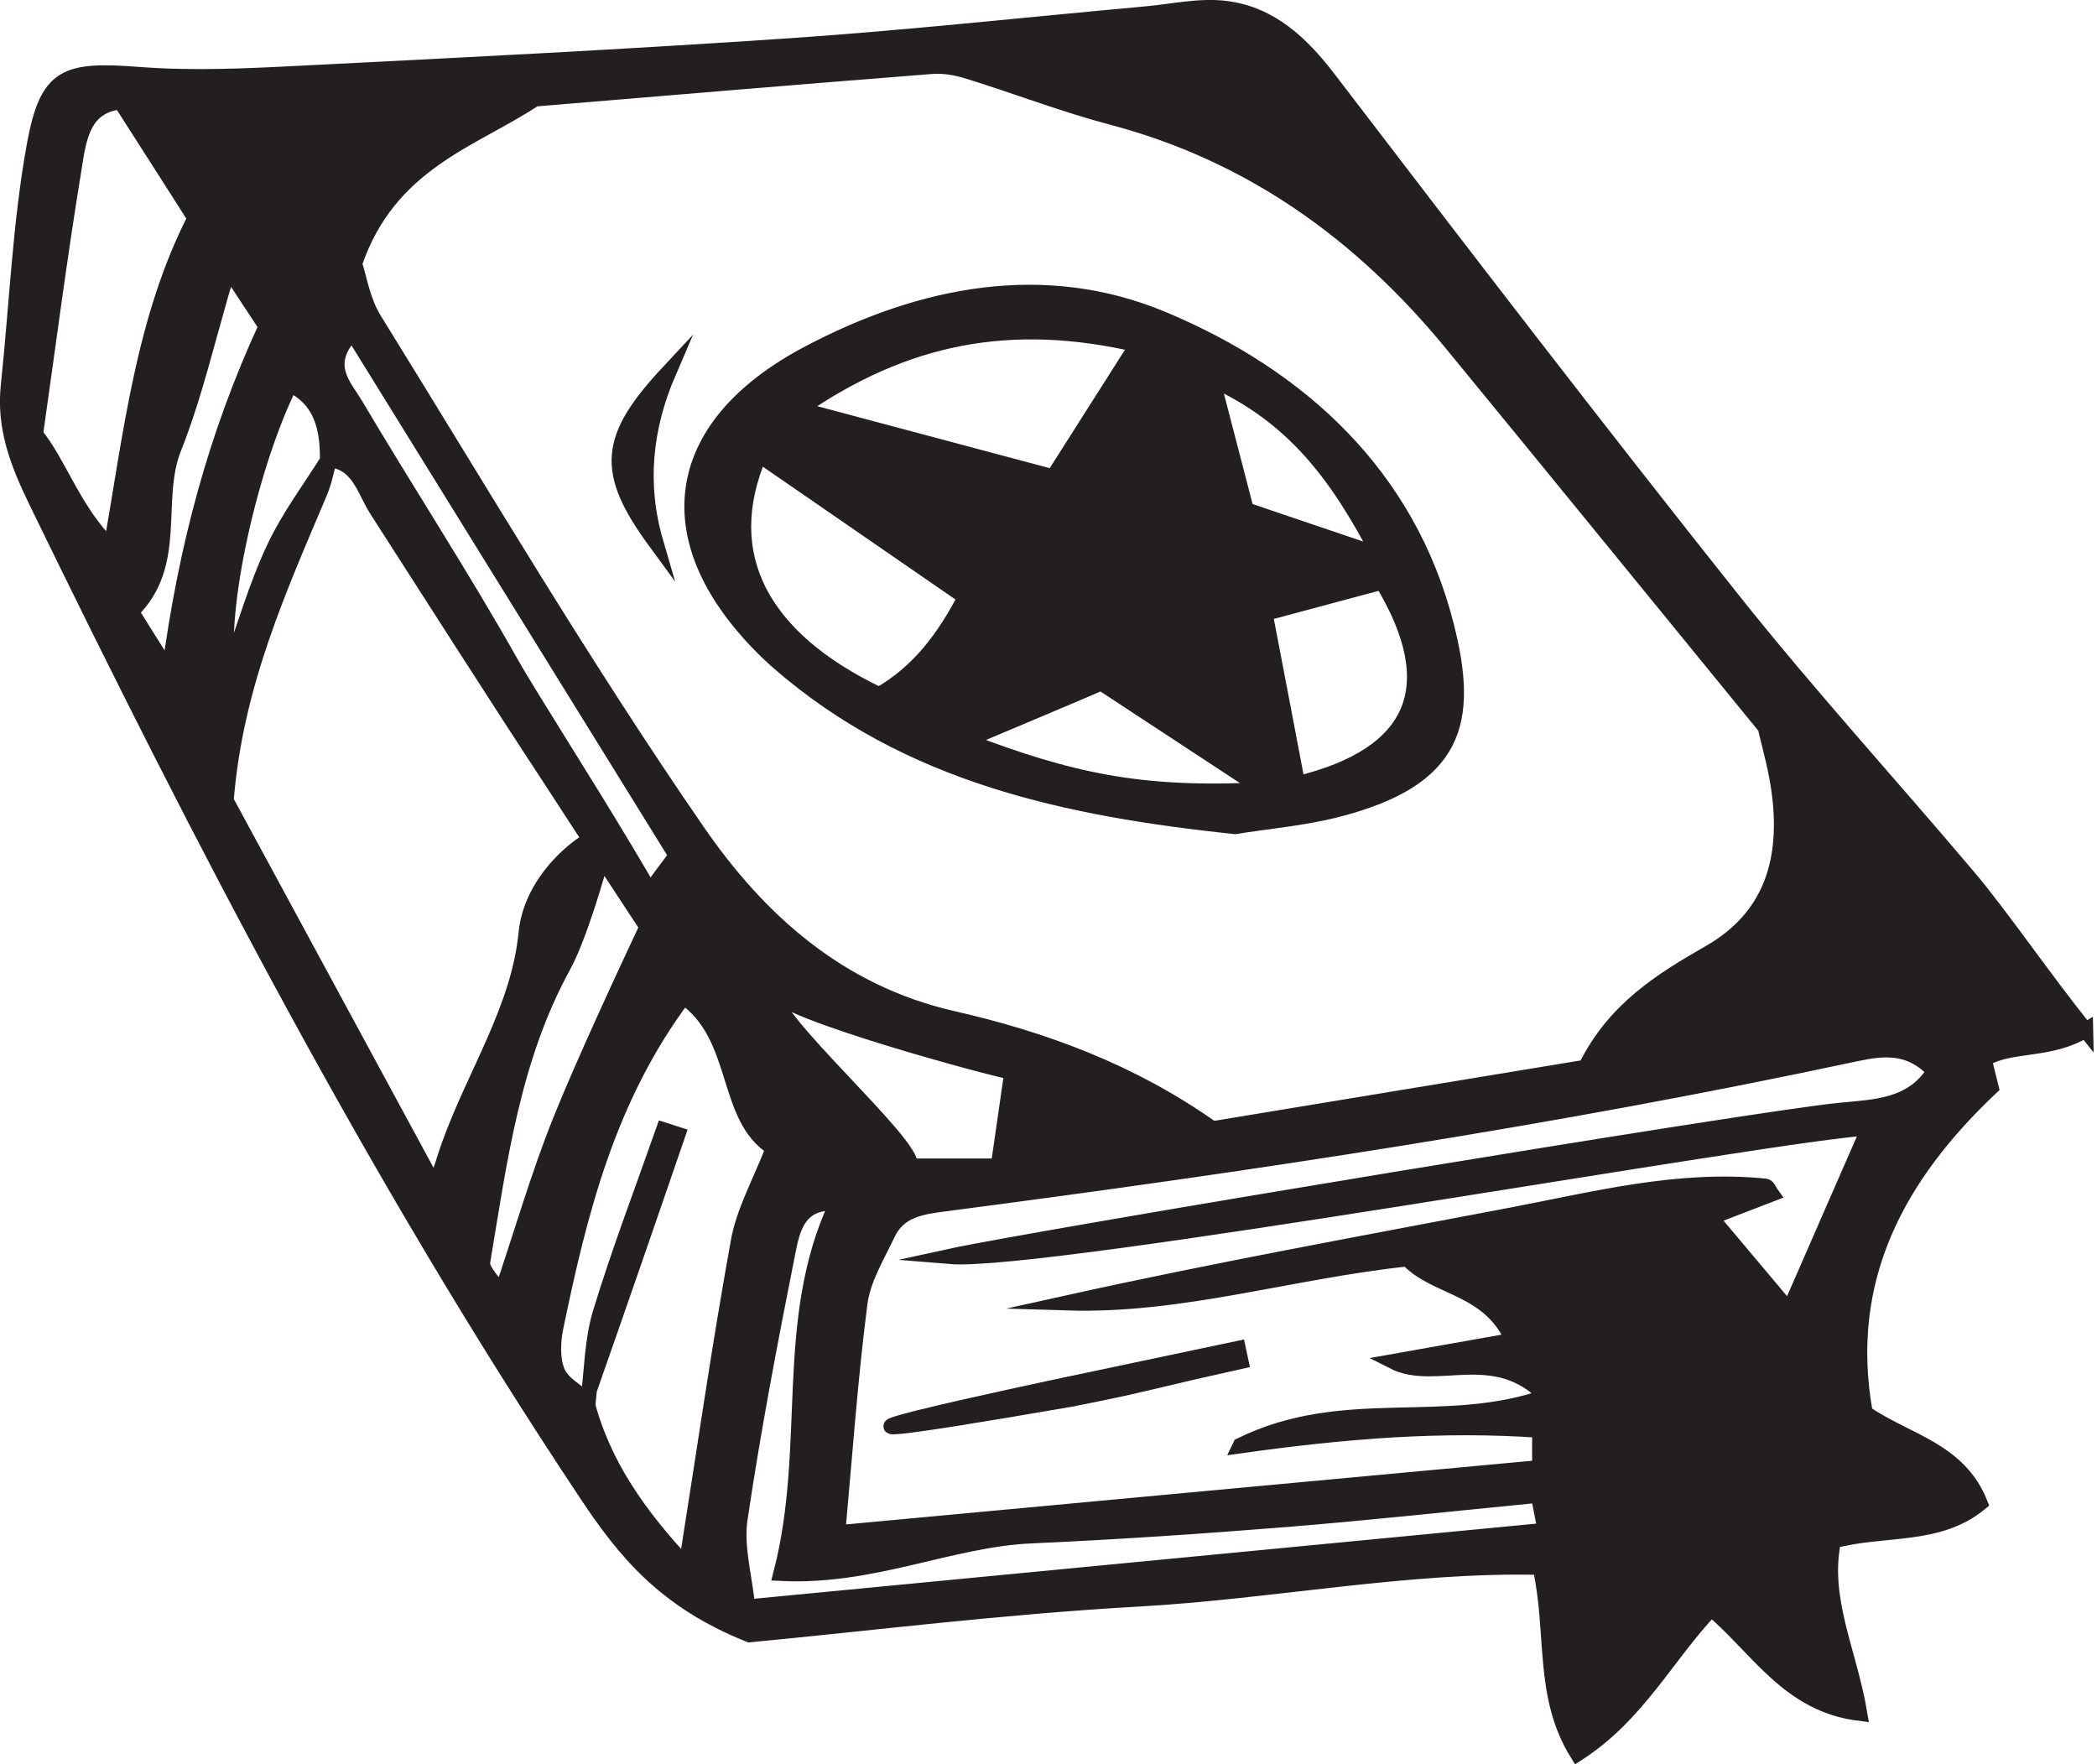 <?xml version="1.0" encoding="UTF-8"?><svg id="Layer_2" xmlns="http://www.w3.org/2000/svg" viewBox="0 0 137.39 115.59"><defs><style>.cls-1{fill:#231f20;stroke:#231f20;stroke-miterlimit:10;}</style></defs><g id="Layer_3"><path class="cls-1" d="m136.64,67.49c-2.41,1.45-4.87.84-6.65,1.91.1.41.25,1.02.46,1.85-6.04,5.7-9.84,12.47-8.25,21.33,2.69,1.85,6.14,2.4,7.53,5.91-2.75,2.27-6.26,1.57-9.61,2.46-.79,3.81,1.04,7.27,1.72,11.3-4.65-.56-6.69-4.29-9.72-6.85-2.94,3.09-4.79,6.93-8.77,9.5-2.37-3.81-1.48-7.92-2.44-12.22-8.77-.2-17.53,1.59-26.35,2.08-8.9.5-17.76,1.61-25.46,2.34-5.53-2.21-8.16-5.42-10.72-9.29C24.6,77.11,13.21,55.12,2.36,32.81c-1.19-2.45-2.1-4.79-1.81-7.54.56-5.25.76-10.56,1.7-15.74.85-4.68,2.06-5.01,6.92-4.64,3.45.26,6.95.1,10.42-.08,10.75-.54,21.49-1.08,32.23-1.81,7.75-.53,15.48-1.38,23.22-2.08,1.77-.16,3.57-.58,5.29-.36,2.93.38,4.93,2.27,6.73,4.62,8.74,11.43,17.5,22.85,26.46,34.11,4.94,6.21,10.31,12.09,15.44,18.16,2.12,2.5,4.97,6.68,7.68,10.05Zm-98.11,24.28l-.13-.1c1.05,4.26,3.5,7.64,6.56,10.92,1.16-7.32,2.16-14.31,3.42-21.26.36-1.99,1.42-3.85,2.29-6.11-3.25-2.04-2.14-7.32-5.88-9.91-4.94,6.58-6.81,14.07-8.38,21.67-.19.94-.24,2.08.12,2.92.33.77,1.31,1.27,2,1.88Zm1.23-36.79s-1.55,5.95-2.85,8.31c-3.33,6.07-4.18,12.74-5.29,19.37-.1.57.73,1.3,1.22,2.11,1.36-4.02,2.44-7.8,3.9-11.42,1.46-3.64,4.23-9.6,5.82-12.99,1.12-.15.98,2.21,1.75,2.11-.53-1.42-1.43-2.55-1.89-3.77.64-1.06,1.54-2.11,1.88-2.66-7.12-11.5-14.1-22.77-21.21-34.26-2,2.09-.56,3.47.2,4.74,3.37,5.69,6.99,11.23,10.23,16.99,2.16,3.84,14.01,21.79,11.41,20.9-1.13-1.4-7.83-11.79-8.81-13.28-3.86-5.88-7.63-11.81-11.43-17.72-.85-1.32-1.17-3.16-3.23-3.31.01-2.05-.38-3.89-2.45-4.91-2.61,5.23-4.76,14.8-4.07,18.92,1.08-3,1.83-5.67,2.99-8.14.99-2.13,2.45-4.05,3.7-6.06-.22.78-.36,1.59-.67,2.33-2.68,6.35-5.55,12.64-6.15,20.22,4.27,7.88,8.76,16.18,13.71,25.31.53-1.6.7-2.17.9-2.73,1.66-4.64,4.58-8.99,5.05-13.89.44-4.63,5.92-7.53,5.28-6.17ZM23.23,17.3c.3.89.53,2.42,1.28,3.63,6.97,11.25,13.69,22.67,21.19,33.54,3.98,5.77,9.22,10.55,16.71,12.26,5.87,1.34,11.63,3.41,17.03,7.23,7.98-1.31,16.26-2.68,24.45-4.03,1.86-3.79,4.95-5.7,8.11-7.51,3.98-2.28,5.09-5.89,4.62-10.14-.19-1.79-.72-3.54-.96-4.63-7.12-8.72-13.81-16.93-20.53-25.12-5.92-7.21-13.15-12.44-22.3-14.85-3.18-.84-6.26-2.04-9.41-3.01-.77-.24-1.62-.39-2.41-.32-8.57.67-17.14,1.4-25.97,2.13-4.07,2.7-9.56,4.16-11.82,10.81Zm58.04,77.4c6.8-3.35,13.36-.84,20.05-3.21-3.39-3.5-7.25-.86-10.03-2.28,2.44-.43,4.99-.89,7.83-1.39-1.54-3.55-5.11-3.38-6.9-5.35-7.67.82-14.82,3.12-22.28,2.89,9.67-2.14,19.39-3.9,29.09-5.75,5.5-1.05,10.95-2.47,16.64-1.89.16.02.28.36.39.51-1.3.5-2.58,1-3.97,1.53,1.85,2.2,3.41,4.05,5.13,6.1,1.78-4.07,3.45-7.91,5.23-11.97-6.21.34-53.98,8.95-60.23,8.43,5.49-1.2,52.69-9.02,58.25-9.56,2.4-.24,4.79-.25,6.26-2.58-1.58-1.71-3.32-1.53-5.19-1.13-19.73,4.22-39.66,7.21-59.65,9.82-1.56.2-3,.42-3.73,1.96-.71,1.49-1.63,3-1.83,4.58-.64,4.99-.99,10.02-1.45,15.02,15.53-1.44,30.74-2.86,46-4.27v-2.46c-6.38-.44-12.57.03-19.62,1.02Zm-26.42-15.88c-2.52-.17-2.92,1.65-3.22,3.15-1.16,5.83-2.28,11.67-3.15,17.55-.27,1.82.3,3.76.5,5.77,17.75-1.71,34.89-3.35,52.26-5.02-.21-1.08-.33-1.68-.45-2.31-5.62.55-11.02,1.14-16.43,1.58-5.59.45-11.2.83-16.8,1.08-5.32.24-10.35,2.76-16.39,2.46,2.16-8.33.03-16.56,3.67-24.26ZM7.9,6.67c-2.61.27-2.77,2.65-3.1,4.67-.9,5.49-1.61,11.01-2.48,17.12,1.58,1.92,2.49,5.01,4.96,7.42,1.33-7.67,2.14-15.02,5.5-21.59-1.68-2.64-3.24-5.07-4.87-7.62Zm7.06,10.93c-1.35,4.54-2.18,8.26-3.57,11.76-1.37,3.44.4,7.6-2.79,10.71.72,1.15,1.46,2.32,2.49,3.97,1.1-8.24,3.05-15.5,6.35-22.66-.6-.91-1.29-1.96-2.49-3.78Zm35.71,47.31c-.47,1.63,9.36,10.11,8.96,11.49h5.78c.31-2.12.58-3.99.89-6.17-.77-.06-15.34-3.99-15.63-5.32Z"/><path class="cls-1" d="m80.9,54.15c-10.97-1.17-21.36-3.33-29.89-10.75-.25-.22-.49-.44-.73-.67-7.43-7.2-6.43-14.76,2.65-19.56,7.44-3.94,15.5-5.52,23.29-2.25,8.94,3.75,16.02,10.19,18.53,20.03,1.63,6.39.64,10.09-7.14,12.09-2.22.57-4.54.76-6.7,1.11Zm-31.15-24.34c-2.78,6.55.11,12.01,7.85,15.71,2.6-1.49,4.27-3.74,5.65-6.4-4.62-3.19-8.92-6.15-13.5-9.31Zm2.6-3c5.86,1.56,11.16,2.98,16.65,4.44,1.93-3.03,3.63-5.72,5.51-8.67-8.24-1.91-15.19-.61-22.17,4.24Zm30.53,13.38c.76,3.97,1.45,7.56,2.13,11.16,7.79-1.89,9.66-6.4,5.55-13.22-2.39.64-4.86,1.3-7.69,2.06Zm-.07,11.55c-5.04-3.31-6.7-4.4-10.66-7,0,0-1.79.78-8.91,3.77,6.77,2.58,11.41,3.67,19.57,3.23Zm7.55-15.37c-2.73-5.22-5.58-9.07-10.93-11.51.85,3.29,1.54,5.92,2.22,8.55,2.78.94,5.35,1.82,8.7,2.95Z"/><path class="cls-1" d="m42.96,35.52c-3.4-4.64-3.22-6.79.85-11.15-1.57,3.64-1.96,7.33-.85,11.15Z"/><path class="cls-1" d="m69.84,90.73c3.76-.79,7.52-1.59,11.28-2.38.06.28.12.56.18.84-1.05.24-2.11.47-3.16.71-1.42.33-2.84.68-4.27,1-1.24.28-2.48.52-3.72.77-26.3,4.55-.31-.94-.31-.94Z"/><path class="cls-1" d="m38.53,91.77c.25-1.92.25-3.92.8-5.74,1.23-4.05,2.75-8.01,4.15-12,.31.1.62.2.93.3-1,2.9-1.99,5.8-3,8.7-1,2.88-2,5.76-3.01,8.63,0,0,.13.1.13.1Z"/></g></svg>